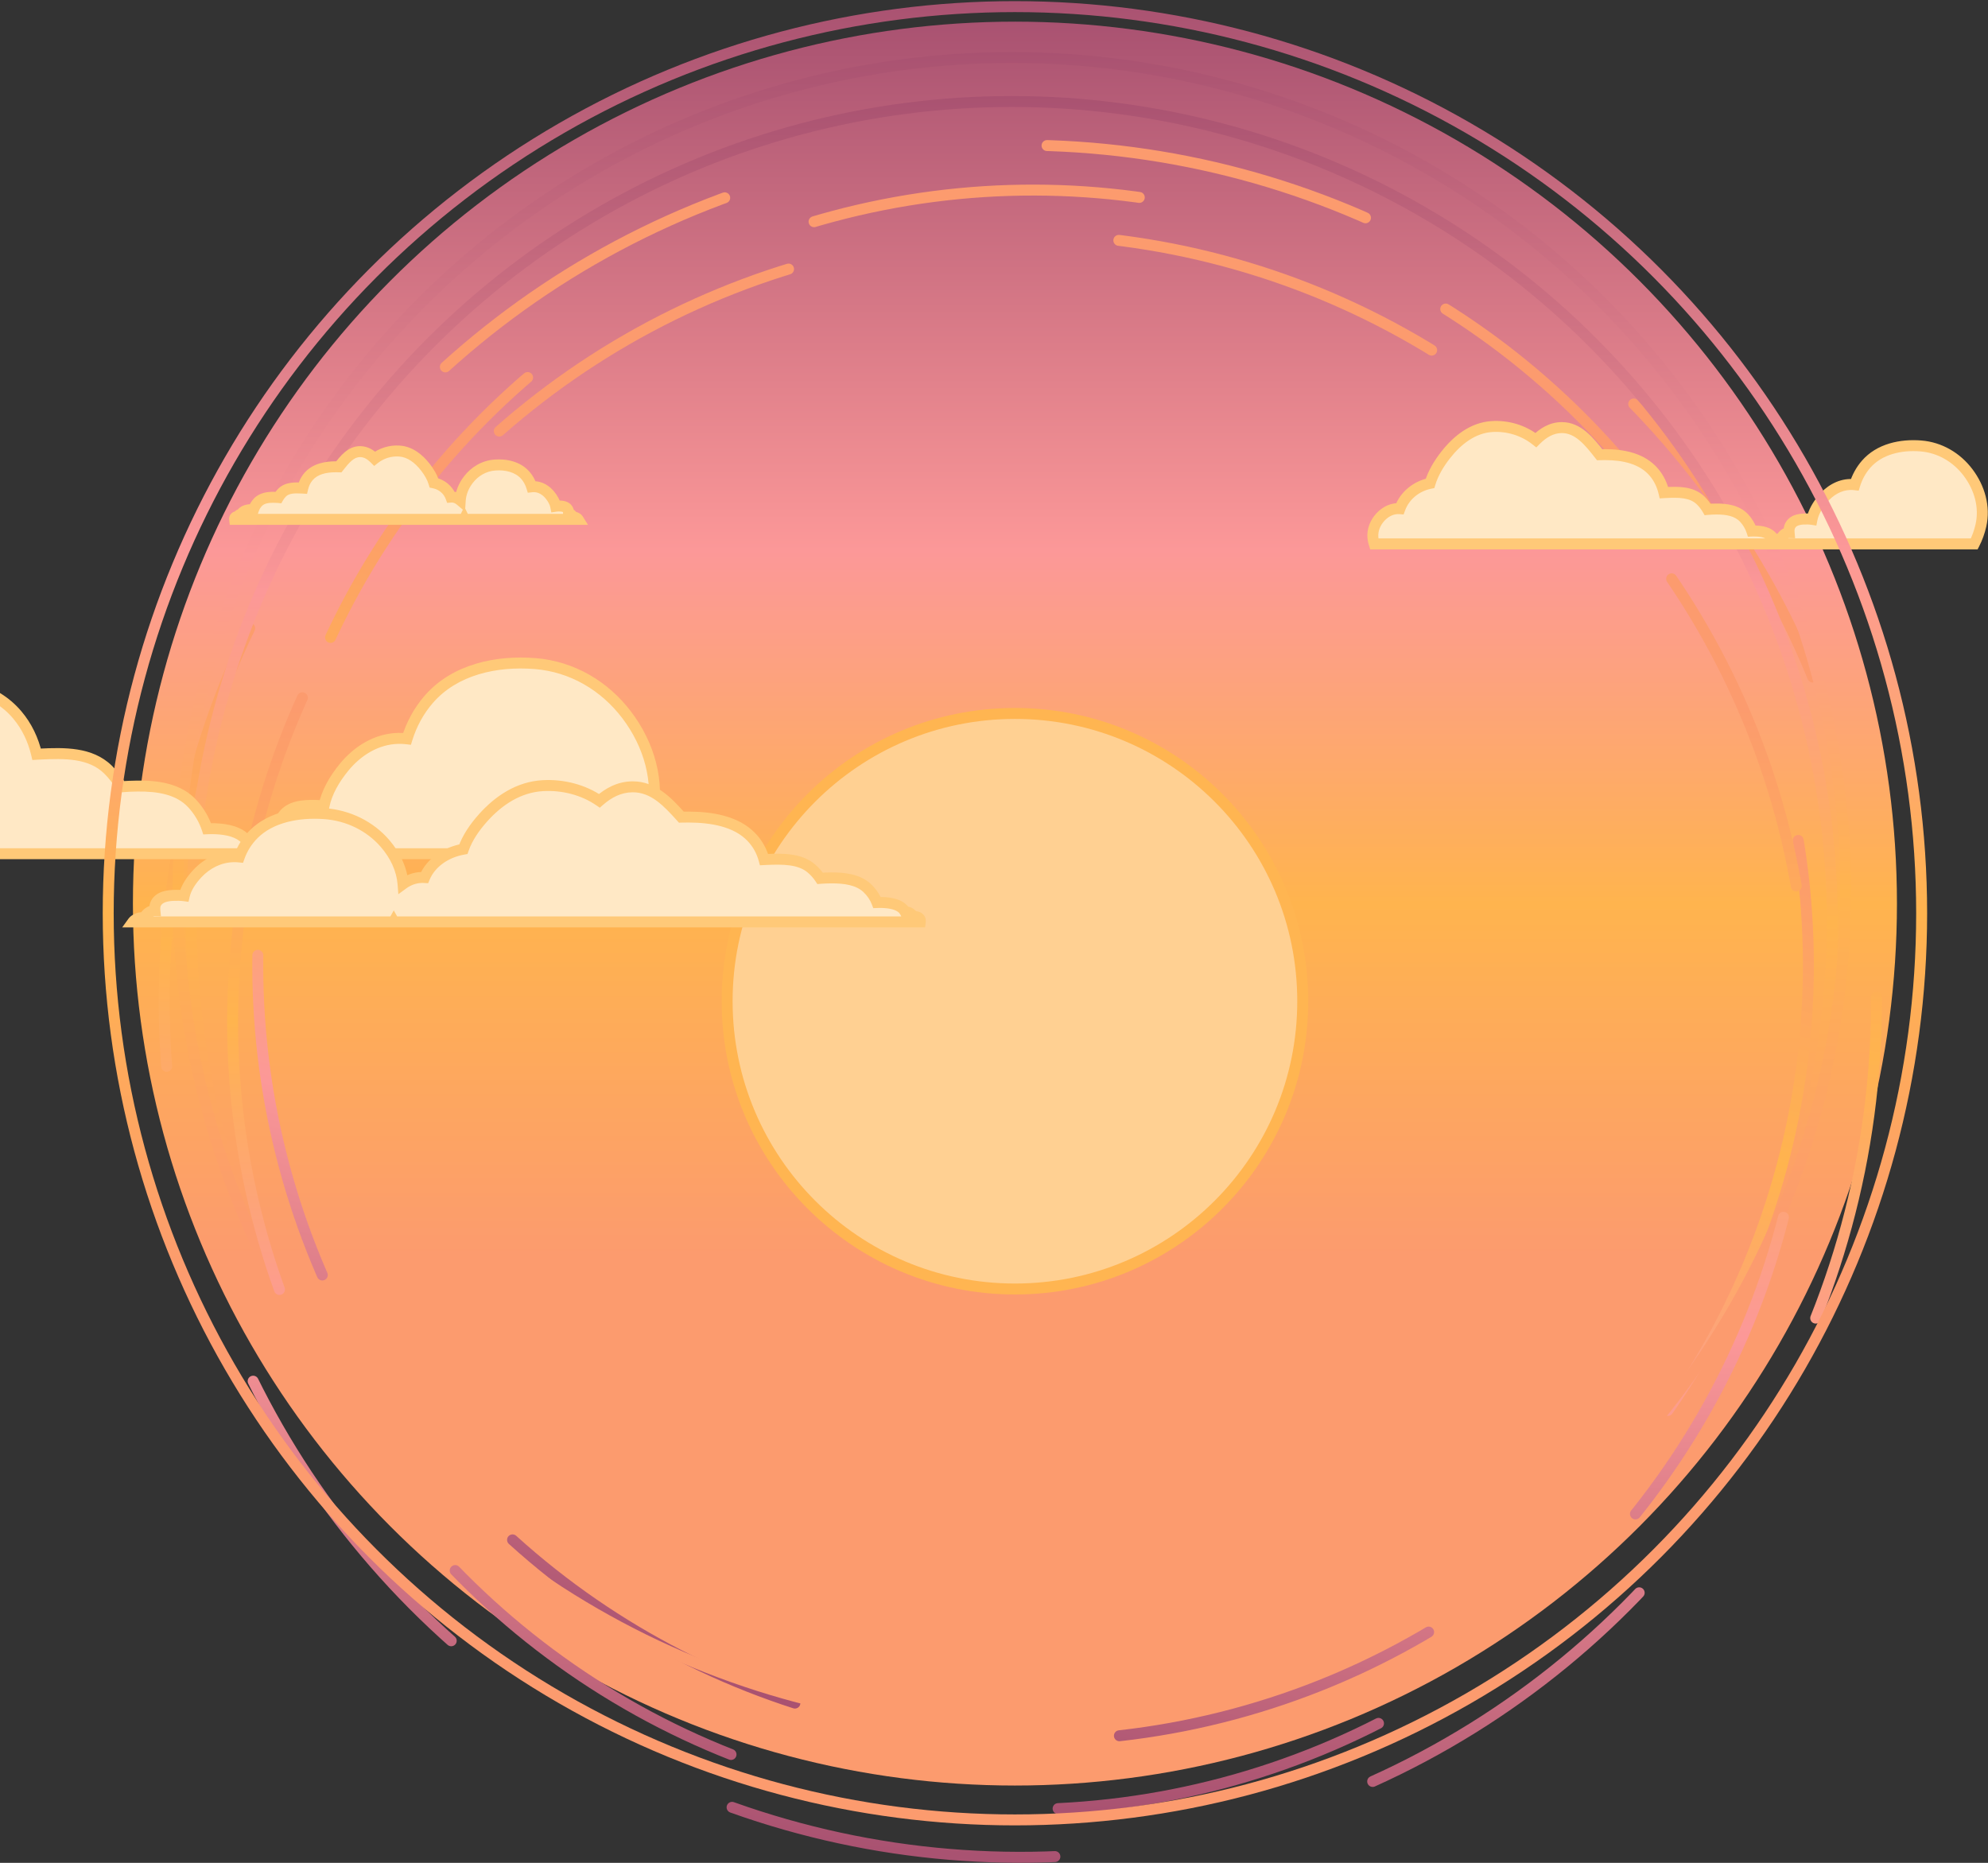 <svg width="1670" height="1565" viewBox="0 0 1670 1565" fill="none" xmlns="http://www.w3.org/2000/svg">
<rect x="0" y="0" width="1670" height="1565" fill="#333333" stroke="none"/>
<circle cx="852.586" cy="759.118" r="740.926" fill="url(#paint0_linear_150_51)"/>
<circle cx="857.138" cy="841.138" r="719.204" transform="rotate(-176.164 857.138 841.138)" stroke="url(#paint1_linear_150_51)" stroke-width="9.2" stroke-linecap="round" stroke-linejoin="round" stroke-dasharray="276 276"/>
<circle cx="849.966" cy="774.5" r="689.23" stroke="url(#paint2_linear_150_51)" stroke-width="9.2"/>
<circle cx="651.206" cy="651.206" r="651.206" transform="matrix(0.966 0.259 0.259 -0.966 70.1 1271.39)" stroke="url(#paint3_linear_150_51)" stroke-width="9.2" stroke-linecap="round" stroke-linejoin="round" stroke-dasharray="276 276"/>
<circle cx="849.966" cy="748.776" r="700.442" stroke="url(#paint4_linear_150_51)" stroke-width="9.2"/>
<circle cx="857.138" cy="858.471" r="661.729" transform="rotate(180 857.138 858.471)" stroke="url(#paint5_linear_150_51)" stroke-width="9.2" stroke-linecap="round" stroke-linejoin="round" stroke-dasharray="280.6 280.6"/>
<path fill-rule="evenodd" clip-rule="evenodd" d="M357.213 392.338C351.677 385.267 344.366 379.491 335.404 378.918C327.916 378.439 320.486 380.722 314.691 385.297C311.302 381.901 307.366 379.457 302.579 379.407C294.828 379.326 289.567 385.911 284.661 392.184C283.78 392.156 282.901 392.145 282.028 392.147C273.475 392.164 264.636 393.931 259.097 400.448C256.7 403.269 255.178 406.556 254.353 410.058C254.085 410.042 253.816 410.027 253.547 410.014C247.615 409.723 241.272 409.612 237.035 413.774C235.762 415.024 234.679 416.436 233.801 417.961C232.492 417.834 231.165 417.791 229.877 417.776C224.978 417.72 219.898 418.444 216.573 422.043C214.956 423.793 213.707 425.896 212.967 428.142C212.723 428.131 212.479 428.124 212.235 428.121C209.242 428.075 206.168 428.546 204.246 430.099C203.518 430.688 202.993 431.367 202.663 432.092C202.508 432.088 202.353 432.092 202.2 432.103C201.318 432.168 200.602 432.729 200.047 433.417C199.867 433.64 199.707 433.878 199.578 434.127C199.462 434.094 199.341 434.072 199.216 434.065C198.531 434.024 197.838 434.295 197.418 434.838C197.096 435.254 197.039 435.783 197.1 436.307H389.964C389.987 436.262 390.01 436.216 390.032 436.171C390.054 436.216 390.076 436.262 390.099 436.307H485.618C485.291 435.786 484.783 435.377 484.221 435.075C483.376 434.622 482.4 434.333 481.514 434.694C481.327 434.168 481.039 433.67 480.684 433.223C479.911 432.253 478.807 431.499 477.573 431.532C477.7 430.09 477.529 428.71 476.651 427.539C474.941 425.259 471.746 425.061 468.897 425.109C468.191 425.121 467.485 425.174 466.795 425.281C466.127 421.902 464.205 418.665 461.954 415.903C458.643 411.839 454.018 408.969 448.778 408.846C448.053 408.829 447.337 408.865 446.633 408.949C445.549 405.435 443.782 402.143 441.332 399.333C435.055 392.131 425.019 389.931 415.496 390.699C406.585 391.417 398.668 396.071 393.282 403.208C389.469 408.261 387.048 414.201 386.637 420.336C384.682 418.69 382.299 417.637 379.711 417.583C379.384 417.576 379.059 417.585 378.736 417.61C376.481 411.403 370.973 406.987 364.526 405.676C363.086 400.905 360.391 396.398 357.213 392.338Z" fill="#FFE8C5"/>
<path d="M335.404 378.918L335.111 383.508L335.404 378.918ZM357.213 392.338L353.591 395.174L353.591 395.174L357.213 392.338ZM314.691 385.297L311.435 388.547L314.327 391.445L317.541 388.908L314.691 385.297ZM302.579 379.407L302.531 384.007L302.579 379.407ZM284.661 392.184L284.514 396.782L286.847 396.857L288.284 395.018L284.661 392.184ZM282.028 392.147L282.018 387.547H282.018L282.028 392.147ZM259.097 400.448L255.592 397.469L259.097 400.448ZM254.353 410.058L254.073 414.65L257.942 414.886L258.831 411.112L254.353 410.058ZM253.547 410.014L253.322 414.609L253.322 414.609L253.547 410.014ZM237.035 413.774L233.811 410.492L233.811 410.492L237.035 413.774ZM233.801 417.961L233.359 422.54L236.308 422.824L237.787 420.257L233.801 417.961ZM229.877 417.776L229.931 413.177H229.931L229.877 417.776ZM216.573 422.043L213.195 418.921L216.573 422.043ZM212.967 428.142L212.762 432.738L216.245 432.893L217.336 429.582L212.967 428.142ZM212.235 428.121L212.305 423.521L212.305 423.521L212.235 428.121ZM204.246 430.099L207.138 433.677L207.138 433.677L204.246 430.099ZM202.663 432.092L202.539 436.691L205.591 436.773L206.852 433.994L202.663 432.092ZM202.2 432.103L202.537 436.691L202.537 436.691L202.2 432.103ZM200.047 433.417L196.468 430.528L196.468 430.528L200.047 433.417ZM199.578 434.127L198.317 438.551L201.934 439.582L203.663 436.241L199.578 434.127ZM199.216 434.065L198.941 438.657L198.941 438.657L199.216 434.065ZM197.418 434.838L201.056 437.653L201.056 437.653L197.418 434.838ZM197.1 436.307L192.53 436.836L193.001 440.907H197.1V436.307ZM389.964 436.307V440.907H392.799L394.073 438.375L389.964 436.307ZM390.032 436.171L394.166 434.154L390.039 425.691L385.9 434.149L390.032 436.171ZM390.099 436.307L385.973 438.342L387.238 440.907H390.099V436.307ZM485.618 436.307V440.907H493.934L489.515 433.862L485.618 436.307ZM484.221 435.075L482.044 439.128L482.044 439.128L484.221 435.075ZM481.514 434.694L477.181 436.237L478.794 440.769L483.25 438.954L481.514 434.694ZM480.684 433.223L484.282 430.358L484.282 430.358L480.684 433.223ZM477.573 431.532L472.991 431.127L472.536 436.271L477.698 436.13L477.573 431.532ZM476.651 427.539L472.971 430.299L472.971 430.299L476.651 427.539ZM468.897 425.109L468.821 420.51L468.897 425.109ZM466.795 425.281L462.282 426.173L463.139 430.507L467.504 429.826L466.795 425.281ZM461.954 415.903L458.388 418.809V418.809L461.954 415.903ZM448.778 408.846L448.67 413.445H448.67L448.778 408.846ZM446.633 408.949L442.237 410.305L443.368 413.972L447.178 413.517L446.633 408.949ZM441.332 399.333L437.865 402.355L437.865 402.355L441.332 399.333ZM415.496 390.699L415.127 386.113L415.496 390.699ZM393.282 403.208L396.954 405.979L393.282 403.208ZM386.637 420.336L383.674 423.855L390.619 429.701L391.227 420.644L386.637 420.336ZM379.711 417.583L379.616 422.182H379.616L379.711 417.583ZM378.736 417.61L374.413 419.181L375.603 422.457L379.08 422.197L378.736 417.61ZM364.526 405.676L360.122 407.005L360.916 409.636L363.609 410.184L364.526 405.676ZM335.111 383.508C342.181 383.96 348.415 388.563 353.591 395.174L360.835 389.502C354.938 381.971 346.552 375.021 335.698 374.327L335.111 383.508ZM317.541 388.908C322.426 385.051 328.732 383.1 335.111 383.508L335.698 374.327C327.1 373.777 318.545 376.394 311.84 381.687L317.541 388.908ZM302.531 384.007C305.632 384.039 308.483 385.589 311.435 388.547L317.947 382.048C314.12 378.214 309.099 374.875 302.627 374.807L302.531 384.007ZM288.284 395.018C290.79 391.815 293.042 388.999 295.502 386.943C297.875 384.961 300.101 383.982 302.531 384.007L302.627 374.807C297.306 374.752 293.026 377.025 289.604 379.883C286.27 382.668 283.439 386.281 281.038 389.351L288.284 395.018ZM282.037 396.747C282.865 396.745 283.692 396.756 284.514 396.782L284.808 387.587C283.868 387.557 282.937 387.545 282.018 387.547L282.037 396.747ZM262.603 403.427C266.79 398.499 273.855 396.764 282.037 396.747L282.018 387.547C273.096 387.565 262.481 389.363 255.592 397.469L262.603 403.427ZM258.831 411.112C259.511 408.222 260.738 405.621 262.603 403.427L255.592 397.469C252.661 400.918 250.844 404.891 249.876 409.004L258.831 411.112ZM253.322 414.609C253.574 414.621 253.824 414.635 254.073 414.65L254.633 405.467C254.345 405.449 254.058 405.434 253.773 405.42L253.322 414.609ZM240.258 417.055C241.487 415.848 243.13 415.125 245.38 414.766C247.707 414.395 250.332 414.462 253.322 414.609L253.773 405.42C250.83 405.275 247.318 405.141 243.93 405.681C240.466 406.234 236.82 407.537 233.811 410.492L240.258 417.055ZM237.787 420.257C238.463 419.084 239.292 418.005 240.258 417.055L233.811 410.492C232.233 412.042 230.896 413.789 229.815 415.665L237.787 420.257ZM229.824 422.376C231.055 422.39 232.235 422.431 233.359 422.54L234.243 413.382C232.748 413.238 231.275 413.192 229.931 413.177L229.824 422.376ZM219.952 425.165C221.854 423.106 225.128 422.322 229.824 422.376L229.931 413.177C224.827 413.118 217.943 413.782 213.195 418.921L219.952 425.165ZM217.336 429.582C217.865 427.975 218.771 426.443 219.952 425.165L213.195 418.921C211.141 421.143 209.548 423.817 208.598 426.703L217.336 429.582ZM212.164 432.72C212.365 432.723 212.564 432.729 212.762 432.738L213.172 423.547C212.881 423.534 212.592 423.525 212.305 423.521L212.164 432.72ZM207.138 433.677C207.735 433.194 209.387 432.677 212.164 432.72L212.305 423.521C209.096 423.472 204.601 423.898 201.355 426.521L207.138 433.677ZM206.852 433.994C206.862 433.973 206.92 433.853 207.138 433.677L201.355 426.521C200.115 427.523 199.123 428.762 198.475 430.191L206.852 433.994ZM202.537 436.691C202.54 436.691 202.542 436.691 202.543 436.691C202.544 436.691 202.543 436.691 202.539 436.691L202.787 427.494C202.471 427.486 202.162 427.494 201.862 427.516L202.537 436.691ZM203.626 436.306C203.695 436.221 203.668 436.278 203.517 436.378C203.343 436.491 203.004 436.657 202.537 436.691L201.863 427.516C199.142 427.716 197.374 429.404 196.468 430.528L203.626 436.306ZM203.663 436.241C203.647 436.274 203.634 436.295 203.627 436.304C203.621 436.313 203.62 436.314 203.626 436.306L196.468 430.528C196.121 430.957 195.783 431.452 195.493 432.013L203.663 436.241ZM198.941 438.657C198.72 438.644 198.51 438.606 198.317 438.551L200.84 429.703C200.413 429.582 199.962 429.501 199.491 429.473L198.941 438.657ZM201.056 437.653C200.426 438.468 199.567 438.694 198.941 438.657L199.491 429.473C197.495 429.354 195.251 430.123 193.781 432.022L201.056 437.653ZM201.669 435.778C201.675 435.826 201.779 436.719 201.056 437.653L193.781 432.022C192.413 433.79 192.403 435.739 192.53 436.836L201.669 435.778ZM197.1 440.907H389.964V431.707H197.1V440.907ZM385.9 434.149C385.885 434.179 385.87 434.209 385.855 434.239L394.073 438.375C394.104 438.314 394.134 438.254 394.164 438.193L385.9 434.149ZM394.224 434.272C394.204 434.232 394.185 434.193 394.166 434.154L385.897 438.187C385.923 438.24 385.948 438.291 385.973 438.342L394.224 434.272ZM390.099 440.907H485.618V431.707H390.099V440.907ZM482.044 439.128C482.077 439.145 482.059 439.14 482.006 439.095C481.953 439.049 481.84 438.94 481.721 438.752L489.515 433.862C488.636 432.463 487.417 431.57 486.397 431.022L482.044 439.128ZM483.25 438.954C482.708 439.175 482.253 439.14 482.06 439.105C481.897 439.075 481.886 439.043 482.044 439.128L486.397 431.022C485.204 430.382 482.622 429.275 479.778 430.434L483.25 438.954ZM477.085 436.088C477.121 436.134 477.146 436.172 477.162 436.201C477.178 436.229 477.182 436.242 477.181 436.237L485.848 433.151C485.471 432.094 484.917 431.156 484.282 430.358L477.085 436.088ZM477.698 436.13C477.313 436.141 477.064 436.021 476.993 435.98C476.937 435.948 476.987 435.966 477.085 436.088L484.282 430.358C483.029 428.784 480.688 426.846 477.448 426.934L477.698 436.13ZM472.971 430.299C472.972 430.3 472.971 430.299 472.969 430.295C472.966 430.291 472.965 430.288 472.965 430.287C472.963 430.284 472.971 430.301 472.981 430.351C473.004 430.462 473.029 430.698 472.991 431.127L482.155 431.937C482.333 429.92 482.163 427.221 480.331 424.778L472.971 430.299ZM468.974 429.708C470.332 429.686 471.355 429.739 472.128 429.924C472.841 430.096 472.963 430.288 472.971 430.299L480.331 424.778C478.629 422.51 476.298 421.464 474.275 420.978C472.31 420.507 470.312 420.485 468.821 420.51L468.974 429.708ZM467.504 429.826C467.952 429.756 468.443 429.717 468.974 429.708L468.821 420.51C467.939 420.524 467.019 420.591 466.086 420.736L467.504 429.826ZM458.388 418.809C460.396 421.273 461.818 423.825 462.282 426.173L471.308 424.389C470.436 419.979 468.014 416.058 465.52 412.997L458.388 418.809ZM448.67 413.445C452.226 413.528 455.686 415.492 458.388 418.809L465.52 412.997C461.6 408.186 455.81 404.41 448.885 404.248L448.67 413.445ZM447.178 413.517C447.669 413.458 448.166 413.433 448.67 413.445L448.885 404.248C447.939 404.225 447.005 404.272 446.087 404.382L447.178 413.517ZM437.865 402.355C439.863 404.648 441.329 407.362 442.237 410.305L451.028 407.593C449.768 403.508 447.701 399.639 444.8 396.31L437.865 402.355ZM415.866 395.284C424.631 394.577 432.928 396.692 437.865 402.355L444.8 396.31C437.182 387.571 425.406 385.285 415.127 386.113L415.866 395.284ZM396.954 405.979C401.612 399.806 408.365 395.889 415.866 395.284L415.127 386.113C404.804 386.946 395.724 392.336 389.611 400.437L396.954 405.979ZM391.227 420.644C391.571 415.512 393.61 410.411 396.954 405.979L389.611 400.437C385.329 406.111 382.526 412.89 382.047 420.028L391.227 420.644ZM379.616 422.182C380.979 422.211 382.38 422.765 383.674 423.855L389.599 416.817C386.985 414.615 383.62 413.064 379.807 412.984L379.616 422.182ZM379.08 422.197C379.257 422.183 379.436 422.179 379.616 422.182L379.807 412.984C379.332 412.974 378.86 412.987 378.393 413.022L379.08 422.197ZM363.609 410.184C368.621 411.203 372.75 414.604 374.413 419.181L383.06 416.039C380.212 408.202 373.324 402.771 365.443 401.169L363.609 410.184ZM353.591 395.174C356.553 398.958 358.901 402.958 360.122 407.005L368.93 404.348C367.272 398.853 364.23 393.838 360.835 389.502L353.591 395.174Z" fill="#FFC978"/>
<path fill-rule="evenodd" clip-rule="evenodd" d="M-325.277 572.326C-306.115 547.85 -280.81 527.855 -249.79 525.872C-223.868 524.215 -198.15 532.12 -178.091 547.955C-166.36 536.199 -152.736 527.739 -136.167 527.566C-109.336 527.286 -91.128 550.079 -74.145 571.793C-71.095 571.696 -68.052 571.657 -65.03 571.663C-35.427 571.724 -4.829 577.839 14.341 600.397C22.64 610.162 27.909 621.539 30.762 633.661C31.691 633.604 32.62 633.553 33.549 633.508C54.082 632.499 76.04 632.115 90.706 646.521C95.11 650.848 98.857 655.738 101.897 661.015C106.431 660.577 111.025 660.428 115.482 660.376C132.44 660.18 150.022 662.688 161.532 675.144C167.129 681.202 171.454 688.482 174.015 696.256C174.859 696.219 175.704 696.194 176.548 696.181C186.908 696.022 197.547 697.654 204.199 703.03C206.721 705.068 208.538 707.419 209.677 709.929C210.215 709.914 210.752 709.928 211.282 709.967C211.991 710.019 212.67 710.164 213.317 710.385C215.861 709.274 218.633 708.751 221.189 709.789C221.837 707.97 222.832 706.247 224.063 704.7C226.736 701.342 230.558 698.73 234.832 698.848C234.391 693.858 234.983 689.079 238.024 685.026C243.943 677.136 255 676.451 264.862 676.616C267.305 676.656 269.748 676.839 272.136 677.211C274.447 665.514 281.101 654.311 288.892 644.749C300.353 630.682 316.362 620.748 334.501 620.323C337.012 620.265 339.491 620.388 341.93 620.679C345.682 608.516 351.797 597.122 360.276 587.395C382.003 562.468 416.743 554.851 449.704 557.508C480.55 559.996 507.953 576.105 526.594 600.807C545.36 625.676 554.384 656.751 547.527 687.142C545.19 697.504 541.572 707.738 536.693 717.204H-441.619C-442.207 715.368 -442.697 713.501 -443.088 711.624C-445.652 699.344 -442.093 686.856 -434.444 676.912C-426.809 666.986 -415.674 659.967 -403.154 659.707C-402.019 659.683 -400.893 659.715 -399.776 659.798C-391.971 638.317 -372.904 623.033 -350.59 618.495C-345.608 601.98 -336.279 586.379 -325.277 572.326Z" fill="#FFE8C5"/>
<path d="M-249.79 525.872L-249.496 530.463L-249.79 525.872ZM-325.277 572.326L-328.899 569.49V569.49L-325.277 572.326ZM-178.091 547.955L-174.835 551.205L-177.728 554.103L-180.942 551.566L-178.091 547.955ZM-136.167 527.566L-136.215 522.966L-136.167 527.566ZM-74.145 571.793L-73.998 576.391L-76.331 576.465L-77.769 574.627L-74.145 571.793ZM-65.03 571.663L-65.02 567.063L-65.03 571.663ZM14.341 600.397L10.836 603.376L14.341 600.397ZM30.762 633.661L31.043 638.252L27.173 638.488L26.285 634.715L30.762 633.661ZM33.549 633.508L33.323 628.913L33.549 633.508ZM90.706 646.521L93.929 643.239L93.929 643.239L90.706 646.521ZM101.897 661.015L102.34 665.594L99.391 665.879L97.912 663.311L101.897 661.015ZM115.482 660.376L115.428 655.777H115.428L115.482 660.376ZM161.532 675.144L158.153 678.266L161.532 675.144ZM174.015 696.256L174.22 700.852L170.737 701.007L169.646 697.696L174.015 696.256ZM176.548 696.181L176.477 691.582H176.477L176.548 696.181ZM204.199 703.03L207.09 699.452H207.09L204.199 703.03ZM209.677 709.929L209.801 714.527L206.75 714.609L205.489 711.83L209.677 709.929ZM211.282 709.967L210.945 714.555L211.282 709.967ZM213.317 710.385L215.159 714.6L213.521 715.316L211.829 714.738L213.317 710.385ZM221.189 709.789L225.522 711.332L223.91 715.858L219.458 714.051L221.189 709.789ZM224.063 704.7L227.662 707.565L227.662 707.565L224.063 704.7ZM234.832 698.848L239.414 698.443L239.869 703.587L234.706 703.446L234.832 698.848ZM238.024 685.026L234.344 682.266L238.024 685.026ZM264.862 676.616L264.786 681.215L264.862 676.616ZM272.136 677.211L276.649 678.103L275.792 682.437L271.428 681.757L272.136 677.211ZM288.892 644.749L292.458 647.654L288.892 644.749ZM334.501 620.323L334.609 624.922L334.501 620.323ZM341.93 620.679L346.326 622.035L345.195 625.702L341.384 625.247L341.93 620.679ZM360.276 587.395L356.808 584.373H356.808L360.276 587.395ZM449.704 557.508L449.334 562.094L449.704 557.508ZM526.594 600.807L522.922 603.578L526.594 600.807ZM547.527 687.142L543.04 686.13L547.527 687.142ZM536.693 717.204L540.781 719.311L539.497 721.804H536.693V717.204ZM-441.619 717.204V721.804H-444.975L-445.999 718.608L-441.619 717.204ZM-443.088 711.624L-447.591 712.564L-443.088 711.624ZM-434.444 676.912L-430.798 679.716V679.716L-434.444 676.912ZM-403.154 659.707L-403.249 655.108H-403.249L-403.154 659.707ZM-399.776 659.798L-395.453 661.369L-396.644 664.646L-400.12 664.385L-399.776 659.798ZM-350.59 618.495L-346.186 619.824L-346.98 622.455L-349.673 623.003L-350.59 618.495ZM-249.496 530.463C-278.625 532.325 -302.853 551.146 -321.655 575.161L-328.899 569.49C-309.376 544.554 -282.996 523.386 -250.083 521.281L-249.496 530.463ZM-180.942 551.566C-200.091 536.448 -224.684 528.876 -249.496 530.463L-250.083 521.281C-223.052 519.553 -196.209 527.791 -175.241 544.345L-180.942 551.566ZM-136.119 532.166C-151.002 532.321 -163.541 539.887 -174.835 551.205L-181.347 544.706C-169.179 532.512 -154.469 523.157 -136.215 522.966L-136.119 532.166ZM-77.769 574.627C-86.312 563.703 -94.82 552.975 -104.412 544.962C-113.917 537.022 -124.149 532.041 -136.119 532.166L-136.215 522.966C-121.354 522.811 -109.067 529.086 -98.514 537.901C-88.049 546.644 -78.961 558.169 -70.522 568.959L-77.769 574.627ZM-65.039 576.263C-68.016 576.257 -71.007 576.295 -73.998 576.391L-74.293 567.195C-71.184 567.096 -68.088 567.057 -65.02 567.063L-65.039 576.263ZM10.836 603.376C-6.984 582.407 -35.806 576.323 -65.039 576.263L-65.02 567.063C-35.047 567.124 -2.674 573.271 17.846 597.418L10.836 603.376ZM26.285 634.715C23.575 623.204 18.601 612.514 10.836 603.376L17.846 597.418C26.678 607.811 32.242 619.873 35.24 632.607L26.285 634.715ZM33.774 638.102C32.862 638.147 31.952 638.197 31.043 638.252L30.482 629.069C31.431 629.011 32.378 628.96 33.323 628.913L33.774 638.102ZM87.482 649.803C81.039 643.474 72.884 640.258 63.602 638.776C54.243 637.283 44.064 637.597 33.774 638.102L33.323 628.913C43.566 628.41 54.632 628.028 65.052 629.691C75.549 631.367 85.706 635.162 93.929 643.239L87.482 649.803ZM97.912 663.311C95.074 658.386 91.581 653.829 87.482 649.803L93.929 643.239C98.64 647.867 102.641 653.091 105.883 658.719L97.912 663.311ZM115.535 664.976C111.135 665.027 106.687 665.174 102.34 665.594L101.455 656.437C106.175 655.981 110.915 655.829 115.428 655.777L115.535 664.976ZM158.153 678.266C148.067 667.35 132.29 664.782 115.535 664.976L115.428 655.777C132.591 655.578 151.977 658.026 164.91 672.022L158.153 678.266ZM169.646 697.696C167.295 690.561 163.314 683.851 158.153 678.266L164.91 672.022C170.944 678.552 175.612 686.403 178.384 694.817L169.646 697.696ZM176.619 700.78C175.818 700.793 175.017 700.816 174.22 700.852L173.81 691.661C174.701 691.621 175.591 691.595 176.477 691.582L176.619 700.78ZM201.307 706.607C195.98 702.302 186.763 700.625 176.619 700.78L176.477 691.582C187.053 691.419 199.115 693.006 207.09 699.452L201.307 706.607ZM205.489 711.83C204.669 710.025 203.319 708.233 201.307 706.607L207.09 699.452C210.123 701.903 212.407 704.814 213.866 708.027L205.489 711.83ZM210.945 714.555C210.561 714.526 210.178 714.517 209.801 714.527L209.554 705.33C210.252 705.311 210.944 705.33 211.619 705.379L210.945 714.555ZM211.829 714.738C211.535 714.637 211.243 714.576 210.945 714.555L211.619 705.379C212.74 705.462 213.805 705.69 214.806 706.033L211.829 714.738ZM219.458 714.051C218.554 713.684 217.186 713.715 215.159 714.6L211.475 706.17C214.536 704.833 218.713 703.818 222.92 705.527L219.458 714.051ZM227.662 707.565C226.709 708.762 225.981 710.044 225.522 711.332L216.856 708.245C217.693 705.895 218.954 703.733 220.464 701.835L227.662 707.565ZM234.706 703.446C232.438 703.384 229.854 704.812 227.662 707.565L220.464 701.835C223.619 697.873 228.678 694.077 234.958 694.249L234.706 703.446ZM241.703 687.787C239.617 690.568 239.024 694.028 239.414 698.443L230.25 699.252C229.758 693.687 230.35 687.59 234.344 682.266L241.703 687.787ZM264.786 681.215C259.921 681.134 255.179 681.28 251.038 682.274C246.956 683.253 243.816 684.971 241.703 687.787L234.344 682.266C238.15 677.192 243.499 674.622 248.891 673.328C254.224 672.048 259.941 671.933 264.939 672.016L264.786 681.215ZM271.428 681.757C269.282 681.422 267.053 681.253 264.786 681.215L264.939 672.016C267.557 672.06 270.214 672.256 272.844 672.666L271.428 681.757ZM292.458 647.654C284.91 656.918 278.757 667.437 276.649 678.103L267.623 676.32C270.138 663.591 277.292 651.703 285.326 641.843L292.458 647.654ZM334.609 624.922C318.154 625.308 303.311 634.335 292.458 647.654L285.326 641.843C297.396 627.03 314.57 616.189 334.394 615.725L334.609 624.922ZM341.384 625.247C339.159 624.981 336.898 624.868 334.609 624.922L334.394 615.725C337.126 615.661 339.823 615.795 342.476 616.112L341.384 625.247ZM363.743 590.418C355.716 599.627 349.902 610.443 346.326 622.035L337.535 619.323C341.462 606.589 347.878 594.618 356.808 584.373L363.743 590.418ZM449.334 562.094C417.131 559.497 384.13 567.028 363.743 590.418L356.808 584.373C379.876 557.907 416.356 550.204 450.074 552.923L449.334 562.094ZM522.922 603.578C505.009 579.84 478.77 564.467 449.334 562.094L450.074 552.923C482.331 555.525 510.897 572.369 530.266 598.036L522.922 603.578ZM543.04 686.13C549.545 657.296 541.033 627.577 522.922 603.578L530.266 598.036C549.688 623.774 559.222 656.206 552.014 688.154L543.04 686.13ZM532.604 715.096C537.292 706.002 540.782 696.139 543.04 686.13L552.014 688.154C549.597 698.869 545.852 709.474 540.781 719.311L532.604 715.096ZM536.693 721.804H-441.619V712.604H536.693V721.804ZM-438.585 710.685C-438.226 712.409 -437.776 714.121 -437.238 715.8L-445.999 718.608C-446.638 716.615 -447.168 714.593 -447.591 712.564L-438.585 710.685ZM-430.798 679.716C-437.748 688.751 -440.837 699.897 -438.585 710.685L-447.591 712.564C-450.466 698.791 -446.439 684.96 -438.091 674.107L-430.798 679.716ZM-403.058 664.306C-413.857 664.53 -423.792 670.607 -430.798 679.716L-438.091 674.107C-429.827 663.364 -417.491 655.404 -403.249 655.108L-403.058 664.306ZM-400.12 664.385C-401.092 664.313 -402.071 664.285 -403.058 664.306L-403.249 655.108C-401.967 655.081 -400.694 655.117 -399.433 655.211L-400.12 664.385ZM-349.673 623.003C-370.553 627.249 -388.239 641.518 -395.453 661.369L-404.1 658.227C-395.702 635.116 -375.256 618.817 -351.507 613.987L-349.673 623.003ZM-321.655 575.161C-332.441 588.939 -341.422 604.033 -346.186 619.824L-354.994 617.166C-349.793 599.928 -340.117 583.819 -328.899 569.49L-321.655 575.161Z" fill="#FFC978"/>
<path fill-rule="evenodd" clip-rule="evenodd" d="M1214.35 382.281C1224.22 369.671 1237.26 359.369 1253.24 358.347C1266.6 357.493 1279.85 361.566 1290.18 369.725C1296.23 363.668 1303.25 359.309 1311.78 359.22C1325.61 359.076 1334.99 370.819 1343.74 382.007C1345.31 381.957 1346.88 381.937 1348.44 381.94C1363.69 381.971 1379.45 385.122 1389.33 396.745C1393.61 401.776 1396.32 407.638 1397.79 413.883C1398.27 413.854 1398.75 413.828 1399.23 413.804C1409.81 413.285 1421.12 413.087 1428.68 420.509C1430.95 422.738 1432.88 425.258 1434.44 427.977C1436.78 427.752 1439.14 427.675 1441.44 427.648C1450.18 427.547 1459.24 428.839 1465.17 435.257C1468.05 438.378 1470.28 442.129 1471.6 446.135C1472.03 446.115 1472.47 446.102 1472.9 446.096C1478.24 446.014 1483.72 446.855 1487.15 449.624C1488.45 450.674 1489.39 451.886 1489.97 453.179C1490.25 453.171 1490.53 453.178 1490.8 453.199C1491.17 453.225 1491.51 453.3 1491.85 453.414C1493.16 452.841 1494.59 452.572 1495.9 453.107C1496.24 452.169 1496.75 451.282 1497.39 450.485C1498.76 448.755 1500.73 447.409 1502.93 447.469C1502.71 444.898 1503.01 442.436 1504.58 440.348C1507.63 436.283 1513.33 435.93 1518.41 436.015C1519.67 436.036 1520.92 436.13 1522.16 436.322C1523.35 430.295 1526.77 424.523 1530.79 419.596C1536.69 412.349 1544.94 407.231 1554.29 407.012C1555.58 406.981 1556.86 407.045 1558.11 407.195C1560.05 400.928 1563.2 395.058 1567.57 390.046C1578.76 377.202 1596.66 373.278 1613.64 374.647C1629.54 375.929 1643.65 384.229 1653.26 396.956C1662.93 409.769 1667.58 425.78 1664.04 441.438C1662.84 446.777 1660.98 452.05 1658.46 456.927H1154.41C1154.1 455.981 1153.85 455.019 1153.65 454.052C1152.33 447.725 1154.16 441.291 1158.1 436.167C1162.04 431.053 1167.77 427.437 1174.22 427.303C1174.81 427.291 1175.39 427.307 1175.97 427.35C1179.99 416.283 1189.81 408.408 1201.31 406.07C1203.87 397.561 1208.68 389.522 1214.35 382.281Z" fill="#FFE8C5"/>
<path d="M1253.24 358.347L1253.54 362.938L1253.24 358.347ZM1214.35 382.281L1217.97 385.117V385.117L1214.35 382.281ZM1290.18 369.725L1293.44 372.974L1290.55 375.873L1287.33 373.336L1290.18 369.725ZM1311.78 359.22L1311.74 354.62L1311.78 359.22ZM1343.74 382.007L1343.89 386.605L1341.55 386.679L1340.12 384.841L1343.74 382.007ZM1348.44 381.94L1348.43 386.54L1348.44 381.94ZM1389.33 396.745L1392.84 393.766L1389.33 396.745ZM1397.79 413.883L1398.07 418.475L1394.2 418.711L1393.31 414.937L1397.79 413.883ZM1399.23 413.804L1399 409.21L1399.23 413.804ZM1428.68 420.509L1425.45 423.791L1425.45 423.791L1428.68 420.509ZM1434.44 427.977L1434.88 432.556L1431.94 432.841L1430.46 430.273L1434.44 427.977ZM1441.44 427.648L1441.39 423.048H1441.39L1441.44 427.648ZM1465.17 435.257L1461.79 438.379V438.379L1465.17 435.257ZM1471.6 446.135L1471.8 450.73L1468.32 450.885L1467.23 447.574L1471.6 446.135ZM1472.9 446.096L1472.83 441.496H1472.83L1472.9 446.096ZM1487.15 449.624L1484.26 453.202V453.202L1487.15 449.624ZM1489.97 453.179L1490.1 457.777L1487.05 457.859L1485.79 455.08L1489.97 453.179ZM1490.8 453.199L1491.14 448.611L1491.14 448.611L1490.8 453.199ZM1491.85 453.414L1493.69 457.629L1492.05 458.345L1490.36 457.767L1491.85 453.414ZM1495.9 453.107L1500.24 454.65L1498.63 459.177L1494.17 457.368L1495.9 453.107ZM1497.39 450.485L1500.98 453.35L1497.39 450.485ZM1502.93 447.469L1507.52 447.064L1507.97 452.209L1502.81 452.068L1502.93 447.469ZM1504.58 440.348L1508.26 443.109L1508.26 443.109L1504.58 440.348ZM1518.41 436.015L1518.48 431.416H1518.48L1518.41 436.015ZM1522.16 436.322L1526.67 437.214L1525.81 441.548L1521.45 440.867L1522.16 436.322ZM1530.79 419.596L1527.22 416.691V416.691L1530.79 419.596ZM1554.29 407.012L1554.18 402.413L1554.29 407.012ZM1558.11 407.195L1562.51 408.551L1561.38 412.217L1557.57 411.762L1558.11 407.195ZM1567.57 390.046L1564.1 387.023L1567.57 390.046ZM1613.64 374.647L1613.27 379.232L1613.64 374.647ZM1653.26 396.956L1649.59 399.727L1653.26 396.956ZM1664.04 441.438L1659.56 440.426L1664.04 441.438ZM1658.46 456.927L1662.55 459.034L1661.27 461.527H1658.46V456.927ZM1154.41 456.927V461.527H1151.05L1150.03 458.331L1154.41 456.927ZM1153.65 454.052L1149.15 454.992V454.992L1153.65 454.052ZM1158.1 436.167L1161.75 438.972V438.972L1158.1 436.167ZM1174.22 427.303L1174.32 431.902H1174.32L1174.22 427.303ZM1175.97 427.35L1180.29 428.921L1179.1 432.198L1175.62 431.937L1175.97 427.35ZM1201.31 406.07L1205.71 407.398L1204.92 410.029L1202.22 410.577L1201.31 406.07ZM1253.54 362.938C1239.44 363.839 1227.48 372.967 1217.97 385.117L1210.73 379.446C1220.96 366.375 1235.07 354.899 1252.95 353.757L1253.54 362.938ZM1287.33 373.336C1277.91 365.895 1265.78 362.155 1253.54 362.938L1252.95 353.757C1267.41 352.832 1281.79 357.237 1293.03 366.115L1287.33 373.336ZM1311.83 363.82C1304.98 363.891 1299.05 367.356 1293.44 372.974L1286.93 366.476C1293.41 359.981 1301.51 354.727 1311.74 354.62L1311.83 363.82ZM1340.12 384.841C1335.69 379.18 1331.45 373.846 1326.72 369.894C1322.07 366.016 1317.3 363.763 1311.83 363.82L1311.74 354.62C1320.09 354.533 1326.92 358.08 1332.61 362.834C1338.22 367.515 1343.04 373.646 1347.36 379.173L1340.12 384.841ZM1348.43 386.54C1346.92 386.537 1345.4 386.556 1343.89 386.605L1343.59 377.409C1345.22 377.357 1346.84 377.337 1348.45 377.34L1348.43 386.54ZM1385.83 399.723C1377.3 389.69 1363.31 386.57 1348.43 386.54L1348.45 377.34C1364.07 377.372 1381.61 380.554 1392.84 393.766L1385.83 399.723ZM1393.31 414.937C1391.99 409.303 1389.57 404.127 1385.83 399.723L1392.84 393.766C1397.64 399.425 1400.65 405.972 1402.27 412.829L1393.31 414.937ZM1399.45 418.399C1398.99 418.422 1398.53 418.447 1398.07 418.475L1397.51 409.292C1398.01 409.261 1398.51 409.234 1399 409.21L1399.45 418.399ZM1425.45 423.791C1422.56 420.954 1418.85 419.438 1414.36 418.721C1409.8 417.992 1404.77 418.138 1399.45 418.399L1399 409.21C1404.27 408.951 1410.18 408.738 1415.81 409.636C1421.51 410.546 1427.23 412.642 1431.9 417.228L1425.45 423.791ZM1430.46 430.273C1429.09 427.906 1427.42 425.72 1425.45 423.791L1431.9 417.228C1434.47 419.757 1436.66 422.611 1438.43 425.681L1430.46 430.273ZM1441.49 432.248C1439.25 432.274 1437.03 432.348 1434.88 432.556L1434 423.398C1436.52 423.155 1439.03 423.076 1441.39 423.048L1441.49 432.248ZM1461.79 438.379C1457.28 433.501 1450.03 432.149 1441.49 432.248L1441.39 423.048C1450.33 422.945 1461.19 424.177 1468.55 432.135L1461.79 438.379ZM1467.23 447.574C1466.12 444.208 1464.24 441.028 1461.79 438.379L1468.55 432.135C1471.87 435.728 1474.44 440.05 1475.97 444.695L1467.23 447.574ZM1472.98 450.695C1472.58 450.701 1472.19 450.713 1471.8 450.73L1471.39 441.539C1471.88 441.518 1472.36 441.504 1472.83 441.496L1472.98 450.695ZM1484.26 453.202C1482.16 451.503 1478.1 450.617 1472.98 450.695L1472.83 441.496C1478.39 441.411 1485.29 442.207 1490.04 446.047L1484.26 453.202ZM1485.79 455.08C1485.52 454.492 1485.05 453.839 1484.26 453.202L1490.04 446.047C1491.85 447.51 1493.26 449.28 1494.16 451.277L1485.79 455.08ZM1490.46 457.786C1490.34 457.777 1490.21 457.774 1490.1 457.777L1489.85 448.58C1490.29 448.569 1490.72 448.58 1491.14 448.611L1490.46 457.786ZM1490.36 457.767C1490.37 457.77 1490.38 457.774 1490.4 457.778C1490.42 457.782 1490.44 457.785 1490.46 457.786L1491.14 448.611C1491.91 448.668 1492.65 448.826 1493.34 449.061L1490.36 457.767ZM1494.17 457.368C1494.33 457.432 1494.42 457.413 1494.36 457.42C1494.26 457.429 1494.05 457.474 1493.69 457.629L1490.01 449.199C1491.83 448.4 1494.67 447.639 1497.64 448.845L1494.17 457.368ZM1500.98 453.35C1500.63 453.796 1500.38 454.244 1500.24 454.65L1491.57 451.563C1492.09 450.095 1492.87 448.767 1493.79 447.62L1500.98 453.35ZM1502.81 452.068C1502.71 452.065 1502.5 452.086 1502.16 452.285C1501.8 452.492 1501.38 452.847 1500.98 453.35L1493.79 447.62C1495.65 445.285 1498.85 442.756 1503.06 442.871L1502.81 452.068ZM1508.26 443.109C1507.65 443.925 1507.34 445.069 1507.52 447.064L1498.35 447.874C1498.07 444.728 1498.38 440.948 1500.9 437.588L1508.26 443.109ZM1518.33 440.614C1515.86 440.573 1513.65 440.656 1511.8 441.098C1510.02 441.527 1508.94 442.205 1508.26 443.109L1500.9 437.588C1503.27 434.427 1506.56 432.895 1509.66 432.152C1512.69 431.424 1515.88 431.372 1518.48 431.416L1518.33 440.614ZM1521.45 440.867C1520.46 440.713 1519.41 440.632 1518.33 440.614L1518.48 431.416C1519.92 431.439 1521.39 431.547 1522.86 431.777L1521.45 440.867ZM1534.35 422.502C1530.58 427.13 1527.65 432.218 1526.67 437.214L1517.64 435.43C1519.04 428.373 1522.96 421.915 1527.22 416.691L1534.35 422.502ZM1554.4 411.61C1546.73 411.79 1539.65 416.002 1534.35 422.502L1527.22 416.691C1533.74 408.696 1543.15 402.671 1554.18 402.413L1554.4 411.61ZM1557.57 411.762C1556.53 411.638 1555.47 411.585 1554.4 411.61L1554.18 402.413C1555.69 402.377 1557.19 402.452 1558.66 402.627L1557.57 411.762ZM1571.03 393.068C1567.12 397.562 1564.27 402.855 1562.51 408.551L1553.72 405.839C1555.83 399.001 1559.28 392.553 1564.1 387.023L1571.03 393.068ZM1613.27 379.232C1597.05 377.924 1580.89 381.763 1571.03 393.068L1564.1 387.023C1576.63 372.642 1596.27 368.632 1614.01 370.062L1613.27 379.232ZM1649.59 399.727C1640.71 387.964 1627.76 380.4 1613.27 379.232L1614.01 370.062C1631.32 371.458 1646.6 380.493 1656.93 394.185L1649.59 399.727ZM1659.56 440.426C1662.74 426.325 1658.6 411.671 1649.59 399.727L1656.93 394.185C1667.25 407.868 1672.41 425.235 1668.53 442.451L1659.56 440.426ZM1654.37 454.819C1656.7 450.314 1658.43 445.412 1659.56 440.426L1668.53 442.451C1667.25 448.142 1665.26 453.786 1662.55 459.034L1654.37 454.819ZM1658.46 461.527H1154.41V452.327H1658.46V461.527ZM1158.15 453.112C1158.32 453.927 1158.53 454.734 1158.79 455.523L1150.03 458.331C1149.67 457.228 1149.38 456.111 1149.15 454.992L1158.15 453.112ZM1161.75 438.972C1158.51 443.186 1157.14 448.278 1158.15 453.112L1149.15 454.992C1147.51 447.172 1149.82 439.395 1154.46 433.363L1161.75 438.972ZM1174.32 431.902C1169.59 432 1165.05 434.675 1161.75 438.972L1154.46 433.363C1159.02 427.432 1165.96 422.874 1174.13 422.704L1174.32 431.902ZM1175.62 431.937C1175.19 431.905 1174.76 431.893 1174.32 431.902L1174.13 422.704C1174.86 422.689 1175.59 422.709 1176.31 422.763L1175.62 431.937ZM1202.22 410.577C1192.16 412.624 1183.72 419.484 1180.29 428.921L1171.64 425.779C1176.26 413.082 1187.46 404.192 1200.39 401.562L1202.22 410.577ZM1217.97 385.117C1212.52 392.082 1208.06 399.613 1205.71 407.398L1196.9 404.741C1199.69 395.508 1204.84 386.963 1210.73 379.446L1217.97 385.117Z" fill="#FFC978"/>
<circle cx="852.585" cy="841.138" r="241.765" fill="#FFD092" stroke="#FFB551" stroke-width="9.2"/>
<path fill-rule="evenodd" clip-rule="evenodd" d="M406.026 686.802C418.717 672.698 435.476 661.176 456.021 660.033C473.188 659.078 490.221 663.633 503.506 672.758C511.275 665.984 520.298 661.11 531.272 661.01C549.041 660.849 561.101 673.982 572.348 686.495C574.369 686.438 576.385 686.416 578.386 686.42C597.993 686.455 618.258 689.979 630.954 702.977C636.45 708.604 639.94 715.16 641.83 722.145C642.446 722.112 643.062 722.083 643.677 722.057C657.276 721.475 671.819 721.254 681.532 729.555C684.45 732.048 686.931 734.867 688.945 737.907C691.947 737.655 694.989 737.569 697.94 737.539C709.172 737.426 720.816 738.871 728.439 746.049C732.146 749.54 735.011 753.735 736.707 758.215C737.265 758.193 737.823 758.179 738.381 758.171C745.243 758.08 752.289 759.02 756.694 762.118C758.365 763.292 759.569 764.647 760.323 766.093C760.68 766.085 761.036 766.093 761.387 766.115C763.409 766.245 765.049 767.363 766.323 768.735C766.736 769.181 767.101 769.654 767.397 770.151C767.664 770.085 767.94 770.043 768.226 770.028C769.797 769.946 771.384 770.487 772.347 771.569C773.086 772.4 773.217 773.454 773.078 774.5H330.939C330.887 774.411 330.837 774.322 330.786 774.232C330.736 774.321 330.686 774.411 330.635 774.5H111.661C112.41 773.46 113.576 772.645 114.864 772.042C116.798 771.139 119.035 770.563 121.064 771.28C121.494 770.232 122.152 769.24 122.968 768.348C124.739 766.413 127.27 764.908 130.101 764.976C129.809 762.1 130.201 759.347 132.215 757.012C136.135 752.465 143.458 752.07 149.99 752.165C151.608 752.189 153.226 752.294 154.807 752.508C156.338 745.768 160.745 739.312 165.905 733.802C173.496 725.697 184.098 719.972 196.112 719.727C197.775 719.694 199.417 719.765 201.033 719.932C203.517 712.924 207.568 706.358 213.183 700.753C227.573 686.389 250.582 682 272.412 683.531C292.842 684.965 310.99 694.247 323.336 708.481C332.077 718.559 337.627 730.406 338.571 742.64C343.051 739.36 348.512 737.261 354.443 737.154C355.195 737.14 355.941 737.158 356.68 737.206C361.85 724.827 374.48 716.019 389.261 713.405C392.561 703.889 398.739 694.899 406.026 686.802Z" fill="#FFE8C5"/>
<path d="M456.021 660.033L455.765 655.441L456.021 660.033ZM406.026 686.802L409.445 689.879L409.445 689.879L406.026 686.802ZM503.506 672.758L506.529 676.225L503.841 678.569L500.902 676.55L503.506 672.758ZM531.272 661.01L531.314 665.61L531.272 661.01ZM572.348 686.495L572.476 691.093L570.35 691.152L568.927 689.57L572.348 686.495ZM578.386 686.42L578.378 691.02L578.386 686.42ZM630.954 702.977L627.663 706.191L630.954 702.977ZM641.83 722.145L642.074 726.738L638.361 726.935L637.39 723.346L641.83 722.145ZM643.677 722.057L643.873 726.652L643.677 722.057ZM681.532 729.555L678.544 733.052L678.544 733.052L681.532 729.555ZM688.945 737.907L689.33 742.491L686.614 742.719L685.109 740.447L688.945 737.907ZM697.94 737.539L697.986 742.139H697.986L697.94 737.539ZM728.439 746.049L725.286 749.398H725.286L728.439 746.049ZM736.707 758.215L736.885 762.811L733.577 762.939L732.405 759.844L736.707 758.215ZM738.381 758.171L738.32 753.572H738.32L738.381 758.171ZM756.694 762.118L754.049 765.881L756.694 762.118ZM760.323 766.093L760.431 770.692L757.569 770.76L756.245 768.221L760.323 766.093ZM761.387 766.115L761.093 770.706H761.093L761.387 766.115ZM766.323 768.735L762.951 771.864H762.951L766.323 768.735ZM767.397 770.151L768.503 774.616L765.19 775.437L763.444 772.503L767.397 770.151ZM768.226 770.028L767.987 765.434L767.987 765.434L768.226 770.028ZM772.347 771.569L775.784 768.512L775.784 768.512L772.347 771.569ZM773.078 774.5L777.638 775.107L777.106 779.1H773.078V774.5ZM330.939 774.5V779.1H328.285L326.957 776.803L330.939 774.5ZM330.786 774.232L326.774 771.982L330.779 764.841L334.795 771.976L330.786 774.232ZM330.635 774.5L334.637 776.769L333.315 779.1H330.635V774.5ZM111.661 774.5V779.1H102.673L107.93 771.809L111.661 774.5ZM114.864 772.042L116.812 776.21L116.812 776.21L114.864 772.042ZM121.064 771.28L125.321 773.024L123.661 777.077L119.531 775.617L121.064 771.28ZM122.968 768.348L126.362 771.454L126.362 771.454L122.968 768.348ZM130.101 764.976L134.678 764.511L135.205 769.699L129.991 769.574L130.101 764.976ZM132.215 757.012L128.731 754.008L128.731 754.008L132.215 757.012ZM149.99 752.165L150.057 747.566L149.99 752.165ZM154.807 752.508L159.293 753.527L158.36 757.632L154.189 757.067L154.807 752.508ZM165.905 733.802L169.262 736.946L165.905 733.802ZM196.112 719.727L196.206 724.326L196.112 719.727ZM201.033 719.932L205.368 721.47L204.158 724.882L200.557 724.508L201.033 719.932ZM213.183 700.753L216.433 704.009L216.433 704.009L213.183 700.753ZM272.412 683.531L272.734 678.943L272.412 683.531ZM323.336 708.481L326.811 705.467V705.467L323.336 708.481ZM338.571 742.64L341.288 746.352L334.621 751.233L333.985 742.994L338.571 742.64ZM354.443 737.154L354.527 741.753V741.753L354.443 737.154ZM356.68 737.206L360.925 738.979L359.659 742.01L356.381 741.797L356.68 737.206ZM389.261 713.405L393.607 714.912L392.722 717.464L390.062 717.935L389.261 713.405ZM456.276 664.626C437.39 665.677 421.68 676.281 409.445 689.879L402.606 683.725C415.753 669.115 433.561 656.676 455.765 655.441L456.276 664.626ZM500.902 676.55C488.516 668.042 472.504 663.724 456.276 664.626L455.765 655.441C473.873 654.433 491.927 659.224 506.11 668.966L500.902 676.55ZM531.314 665.61C521.805 665.696 513.799 669.887 506.529 676.225L500.483 669.291C508.752 662.081 518.792 656.523 531.23 656.41L531.314 665.61ZM568.927 689.57C557.381 676.725 546.676 665.47 531.314 665.61L531.23 656.41C551.407 656.227 564.821 671.239 575.769 683.419L568.927 689.57ZM578.378 691.02C576.416 691.016 574.446 691.038 572.476 691.093L572.22 681.896C574.292 681.839 576.354 681.816 578.395 681.82L578.378 691.02ZM627.663 706.191C616.341 694.6 597.748 691.054 578.378 691.02L578.395 681.82C598.237 681.855 620.174 685.357 634.245 699.763L627.663 706.191ZM637.39 723.346C635.689 717.059 632.569 711.214 627.663 706.191L634.245 699.763C640.332 705.995 644.191 713.26 646.27 720.943L637.39 723.346ZM643.873 726.652C643.272 726.678 642.672 726.707 642.074 726.738L641.586 717.551C642.219 717.518 642.851 717.488 643.481 717.461L643.873 726.652ZM678.544 733.052C674.591 729.675 669.479 727.872 663.429 727.031C657.343 726.186 650.694 726.361 643.873 726.652L643.481 717.461C650.259 717.171 657.681 716.945 664.695 717.919C671.744 718.898 678.76 721.135 684.521 726.058L678.544 733.052ZM685.109 740.447C683.335 737.767 681.139 735.27 678.544 733.052L684.521 726.058C687.76 728.827 690.528 731.967 692.78 735.368L685.109 740.447ZM697.986 742.139C695.085 742.168 692.17 742.253 689.33 742.491L688.56 733.324C691.724 733.058 694.893 732.97 697.894 732.94L697.986 742.139ZM725.286 749.398C719.085 743.559 709.119 742.027 697.986 742.139L697.894 732.94C709.225 732.825 722.548 734.184 731.593 742.7L725.286 749.398ZM732.405 759.844C730.975 756.067 728.525 752.448 725.286 749.398L731.593 742.7C735.767 746.631 739.046 751.402 741.009 756.586L732.405 759.844ZM738.443 762.771C737.922 762.778 737.402 762.791 736.885 762.811L736.529 753.618C737.127 753.595 737.725 753.58 738.32 753.572L738.443 762.771ZM754.049 765.881C750.914 763.676 745.159 762.681 738.443 762.771L738.32 753.572C745.327 753.478 753.665 754.364 759.34 758.355L754.049 765.881ZM756.245 768.221C755.878 767.519 755.209 766.696 754.049 765.881L759.34 758.355C761.521 759.888 763.259 761.776 764.402 763.966L756.245 768.221ZM761.093 770.706C760.87 770.692 760.648 770.687 760.431 770.692L760.215 761.495C760.712 761.483 761.202 761.494 761.681 761.525L761.093 770.706ZM762.951 771.864C762.118 770.967 761.501 770.732 761.093 770.706L761.681 761.525C765.318 761.757 767.98 763.759 769.695 765.607L762.951 771.864ZM763.444 772.503C763.341 772.33 763.182 772.113 762.951 771.864L769.695 765.607C770.29 766.248 770.862 766.979 771.35 767.799L763.444 772.503ZM768.466 774.622C768.472 774.621 768.479 774.621 768.486 774.619C768.493 774.618 768.499 774.617 768.503 774.616L766.291 765.686C766.834 765.552 767.401 765.465 767.987 765.434L768.466 774.622ZM768.91 774.627C769.009 774.738 769.049 774.724 768.938 774.683C768.828 774.643 768.659 774.611 768.466 774.622L767.987 765.434C770.625 765.297 773.695 766.163 775.784 768.512L768.91 774.627ZM768.518 773.893C768.539 773.739 768.512 773.77 768.546 773.927C768.564 774.012 768.6 774.128 768.664 774.26C768.73 774.394 768.815 774.52 768.91 774.627L775.784 768.512C777.755 770.727 777.872 773.348 777.638 775.107L768.518 773.893ZM773.078 779.1H330.939V769.9H773.078V779.1ZM334.795 771.976C334.836 772.049 334.878 772.123 334.921 772.196L326.957 776.803C326.897 776.699 326.837 776.594 326.778 776.488L334.795 771.976ZM326.634 772.231C326.681 772.148 326.728 772.065 326.774 771.982L334.798 776.482C334.745 776.578 334.691 776.673 334.637 776.769L326.634 772.231ZM330.635 779.1H111.661V769.9H330.635V779.1ZM116.812 776.21C115.928 776.623 115.519 777.014 115.392 777.19L107.93 771.809C109.301 769.907 111.223 768.667 112.917 767.875L116.812 776.21ZM119.531 775.617C119.402 775.572 119.138 775.519 118.649 775.597C118.145 775.677 117.524 775.877 116.812 776.21L112.917 767.875C115.206 766.805 118.843 765.616 122.597 766.943L119.531 775.617ZM126.362 771.454C125.853 772.01 125.515 772.552 125.321 773.024L116.807 769.537C117.473 767.913 118.452 766.47 119.574 765.243L126.362 771.454ZM129.991 769.574C128.892 769.548 127.549 770.156 126.362 771.454L119.574 765.243C121.928 762.67 125.648 760.268 130.211 760.377L129.991 769.574ZM135.699 760.016C134.81 761.046 134.458 762.348 134.678 764.511L125.525 765.441C125.16 761.853 125.592 757.648 128.731 754.008L135.699 760.016ZM149.924 756.765C146.714 756.718 143.676 756.805 141.064 757.351C138.457 757.895 136.747 758.8 135.699 760.016L128.731 754.008C131.603 750.677 135.515 749.111 139.183 748.345C142.845 747.58 146.735 747.517 150.057 747.566L149.924 756.765ZM154.189 757.067C152.82 756.881 151.389 756.786 149.924 756.765L150.057 747.566C151.827 747.591 153.631 747.707 155.425 747.95L154.189 757.067ZM169.262 736.946C164.348 742.194 160.563 747.933 159.293 753.527L150.321 751.49C152.113 743.602 157.141 736.43 162.547 730.658L169.262 736.946ZM196.206 724.326C185.639 724.542 176.159 729.582 169.262 736.946L162.547 730.658C170.832 721.811 182.557 715.403 196.018 715.128L196.206 724.326ZM200.557 724.508C199.128 724.359 197.676 724.296 196.206 724.326L196.018 715.128C197.874 715.091 199.706 715.17 201.508 715.357L200.557 724.508ZM216.433 704.009C211.311 709.121 207.628 715.096 205.368 721.47L196.697 718.395C199.407 710.751 203.824 703.595 209.933 697.497L216.433 704.009ZM272.09 688.12C250.84 686.629 229.456 691.009 216.433 704.009L209.933 697.497C225.69 681.769 250.323 677.37 272.734 678.943L272.09 688.12ZM319.861 711.495C308.329 698.199 291.322 689.469 272.09 688.12L272.734 678.943C294.362 680.46 313.652 690.295 326.811 705.467L319.861 711.495ZM333.985 742.994C333.13 731.919 328.082 720.974 319.861 711.495L326.811 705.467C336.072 716.144 342.124 728.893 343.157 742.286L333.985 742.994ZM354.527 741.753C349.648 741.841 345.091 743.568 341.288 746.352L335.854 738.929C341.01 735.153 347.377 732.681 354.36 732.555L354.527 741.753ZM356.381 741.797C355.768 741.757 355.149 741.742 354.527 741.753L354.36 732.555C355.24 732.539 356.114 732.56 356.979 732.616L356.381 741.797ZM390.062 717.935C376.462 720.34 365.362 728.354 360.925 738.979L352.435 735.434C358.338 721.3 372.498 711.698 388.46 708.875L390.062 717.935ZM409.445 689.879C402.388 697.721 396.633 706.186 393.607 714.912L384.915 711.898C388.488 701.592 395.089 692.078 402.606 683.725L409.445 689.879Z" fill="#FFC978"/>
<circle cx="852.584" cy="767.244" r="761.678" stroke="url(#paint6_linear_150_51)" stroke-width="9.2"/>
<defs>
<linearGradient id="paint0_linear_150_51" x1="852.586" y1="18.192" x2="852.586" y2="1500.04" gradientUnits="userSpaceOnUse">
<stop stop-color="#A95271"/>
<stop offset="0.3" stop-color="#FC9898"/>
<stop offset="0.5" stop-color="#FFB44E"/>
<stop offset="0.7" stop-color="#FC9B6E"/>
</linearGradient>
<linearGradient id="paint1_linear_150_51" x1="857.138" y1="121.934" x2="857.138" y2="1560.34" gradientUnits="userSpaceOnUse">
<stop stop-color="#A95271"/>
<stop offset="0.3" stop-color="#FC9898"/>
<stop offset="0.5" stop-color="#FFB44E"/>
<stop offset="0.7" stop-color="#FC9B6E"/>
</linearGradient>
<linearGradient id="paint2_linear_150_51" x1="849.966" y1="80.67" x2="849.966" y2="1468.33" gradientUnits="userSpaceOnUse">
<stop stop-color="#A95271"/>
<stop offset="0.3" stop-color="#FC9898"/>
<stop offset="0.5" stop-color="#FFB44E"/>
<stop offset="0.7" stop-color="#FC9B6E"/>
</linearGradient>
<linearGradient id="paint3_linear_150_51" x1="651.206" y1="0" x2="651.206" y2="1302.41" gradientUnits="userSpaceOnUse">
<stop stop-color="#A95271"/>
<stop offset="0.3" stop-color="#FC9898"/>
<stop offset="0.5" stop-color="#FFB44E"/>
<stop offset="0.7" stop-color="#FC9B6E"/>
</linearGradient>
<linearGradient id="paint4_linear_150_51" x1="849.966" y1="43.734" x2="849.966" y2="1453.82" gradientUnits="userSpaceOnUse">
<stop stop-color="#A95271"/>
<stop offset="0.3" stop-color="#FC9898"/>
<stop offset="0.5" stop-color="#FFB44E"/>
<stop offset="0.7" stop-color="#FC9B6E"/>
</linearGradient>
<linearGradient id="paint5_linear_150_51" x1="857.138" y1="196.742" x2="857.138" y2="1520.2" gradientUnits="userSpaceOnUse">
<stop stop-color="#A95271"/>
<stop offset="0.3" stop-color="#FC9898"/>
<stop offset="0.5" stop-color="#FFB44E"/>
<stop offset="0.7" stop-color="#FC9B6E"/>
</linearGradient>
<linearGradient id="paint6_linear_150_51" x1="852.584" y1="0.965" x2="852.584" y2="1533.52" gradientUnits="userSpaceOnUse">
<stop stop-color="#A95271"/>
<stop offset="0.3" stop-color="#FC9898"/>
<stop offset="0.5" stop-color="#FFB44E"/>
<stop offset="0.7" stop-color="#FC9B6E"/>
</linearGradient>
</defs>
</svg>
